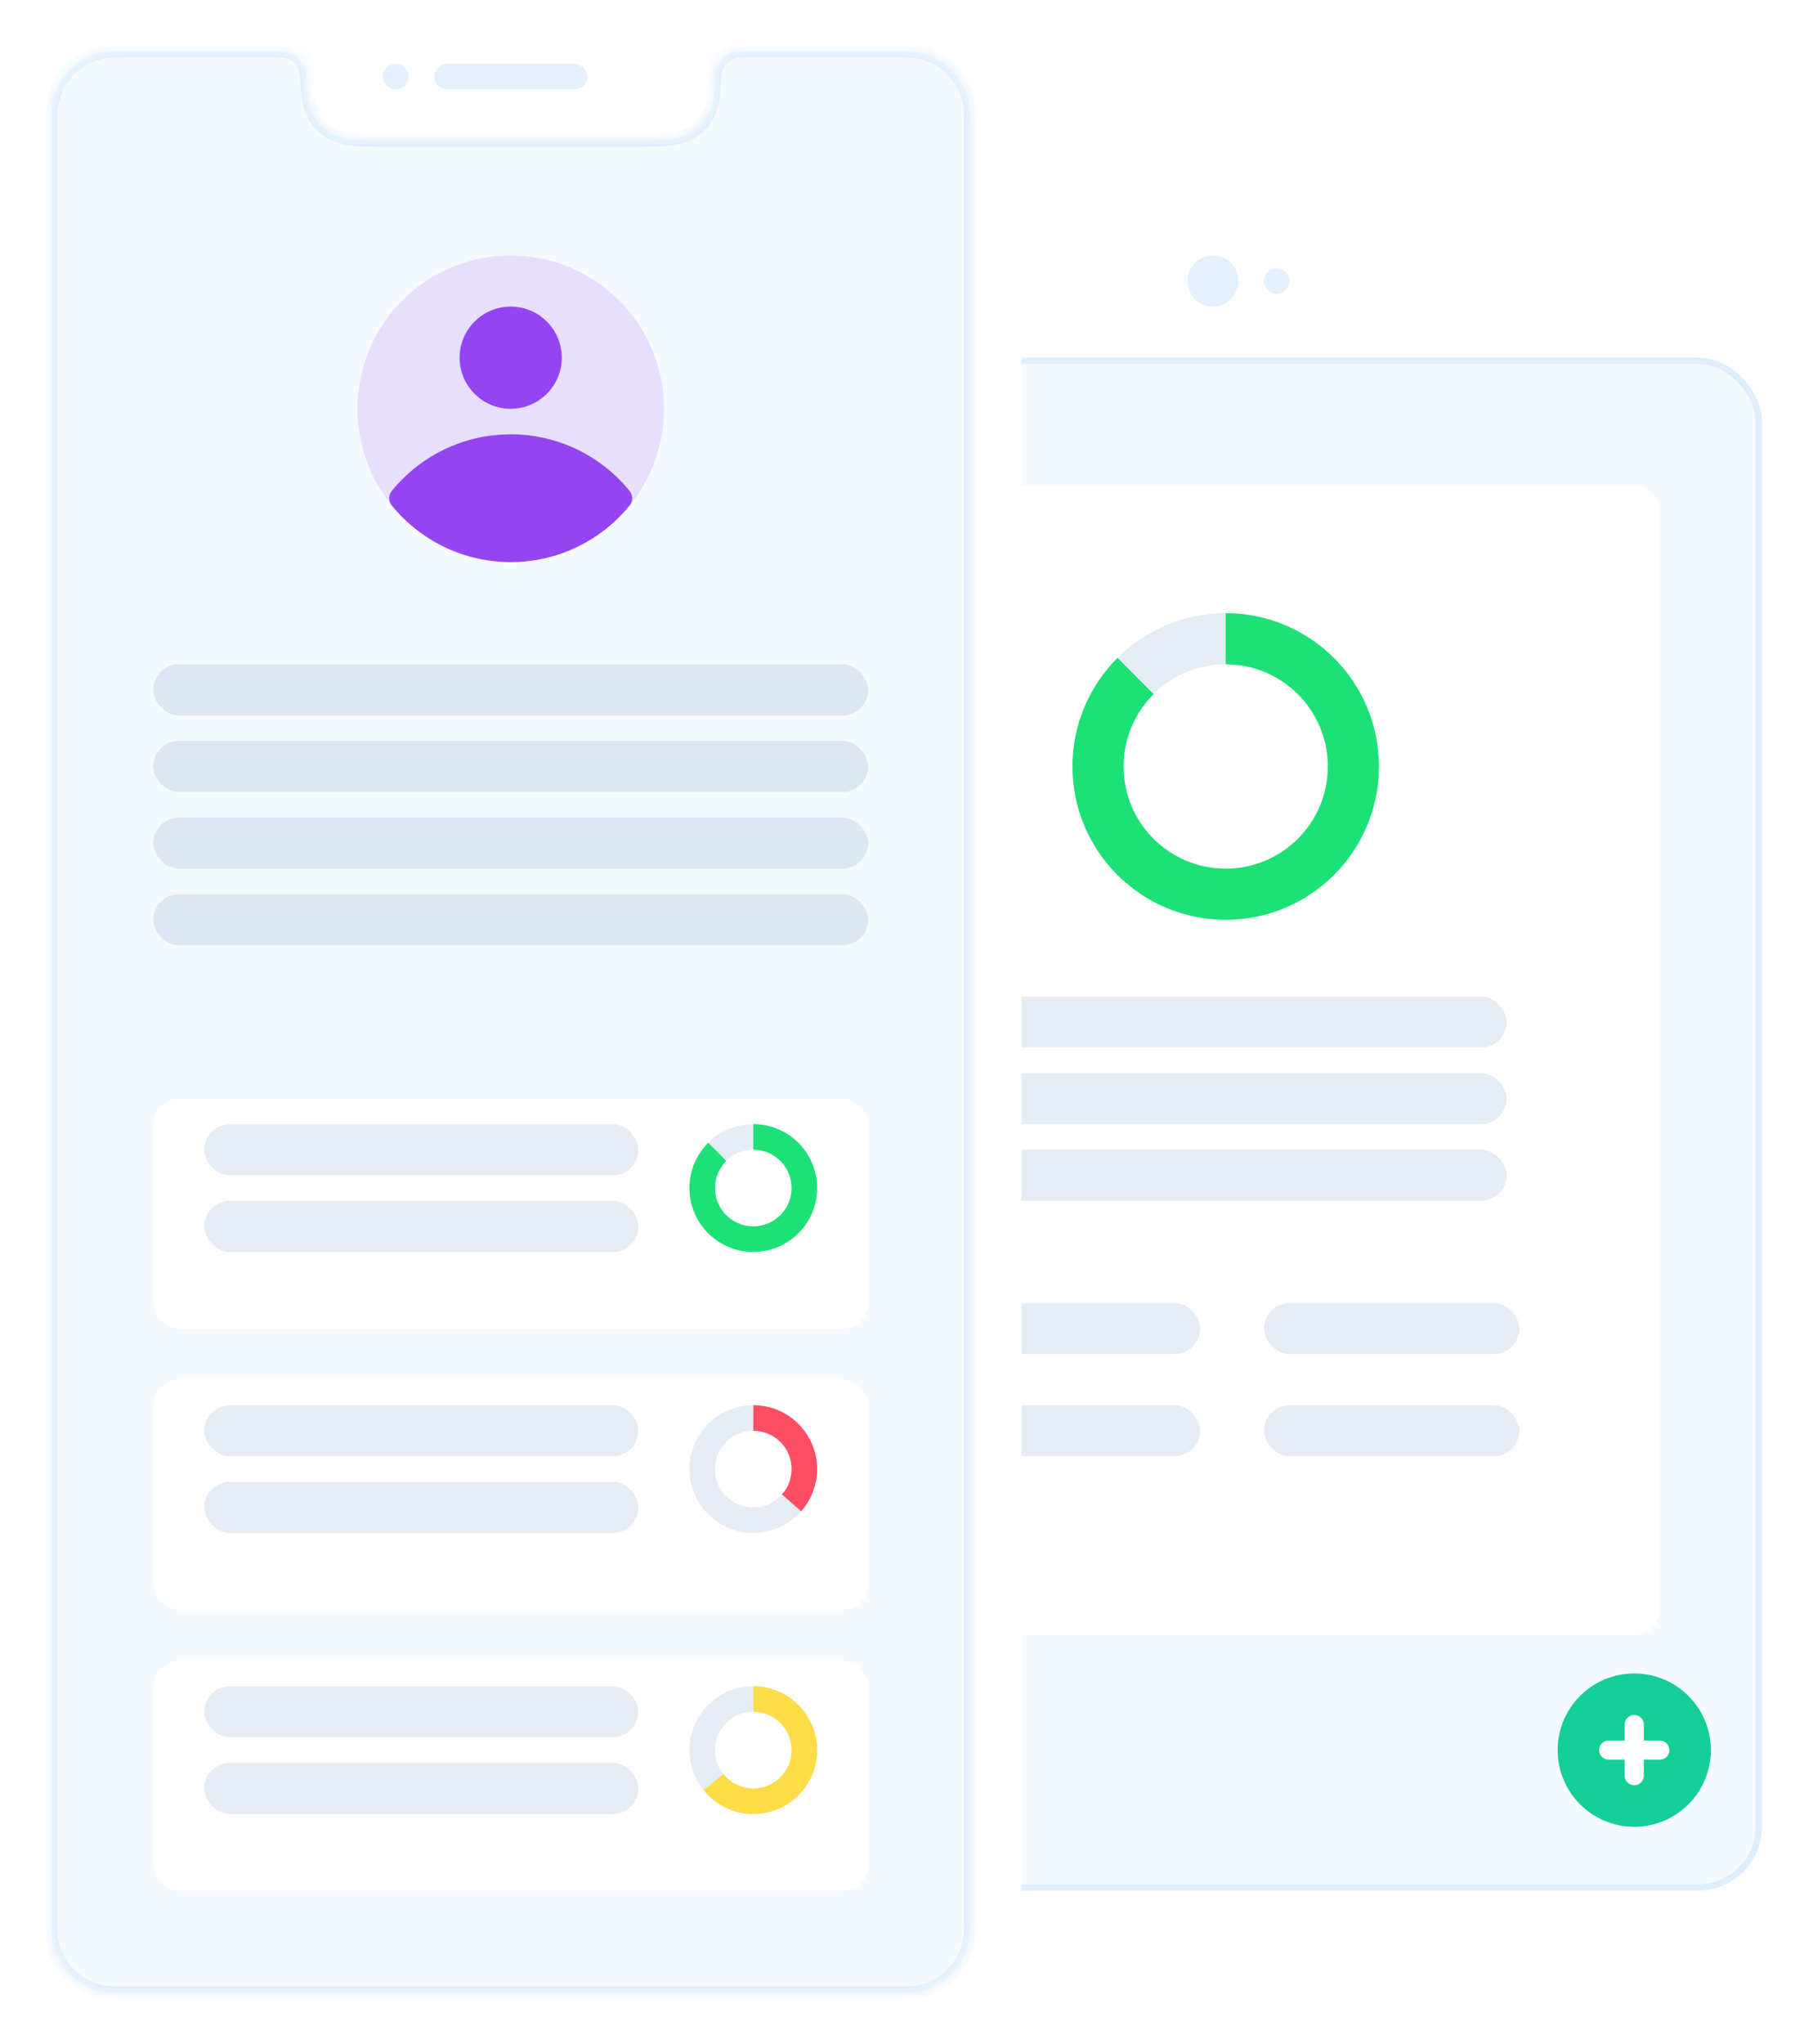 <svg width="142" height="160" viewBox="0 0 142 160" fill="none" xmlns="http://www.w3.org/2000/svg">
<mask id="mask0" mask-type="alpha" maskUnits="userSpaceOnUse" x="0" y="0" width="142" height="160">
<path fill-rule="evenodd" clip-rule="evenodd" d="M8 0C3.582 0 0 3.582 0 8V152C0 156.418 3.582 160 8 160H58H72H134C138.418 160 142 156.418 142 152V24C142 19.582 138.418 16 134 16H80V8C80 3.582 76.418 0 72 0H8Z" fill="#0190F8"/>
</mask>
<g mask="url(#mask0)">
<g filter="url(#filter0_d)">
<rect x="50" y="16" width="92" height="144" rx="8" fill="white"/>
</g>
<rect x="54" y="28" width="84" height="120" rx="5" fill="#F5FAFF"/>
<rect x="54.25" y="28.25" width="83.5" height="119.5" rx="4.75" stroke="#C7E3FF" stroke-opacity="0.5" stroke-width="0.5"/>
<g filter="url(#filter1_d)">
<rect x="62" y="36" width="68" height="90" rx="2" fill="white"/>
</g>
<circle cx="96" cy="60" r="10" stroke="#003D84" stroke-opacity="0.1" stroke-width="4"/>
<path d="M96 50C101.523 50 106 54.477 106 60C106 65.523 101.523 70 96 70C90.477 70 86 65.523 86 60C86 57.232 87.125 54.726 88.942 52.916" stroke="#1BE177" stroke-width="4"/>
<rect x="74" y="78" width="44" height="4" rx="2" fill="#003D84" fill-opacity="0.1"/>
<rect x="74" y="90" width="44" height="4" rx="2" fill="#003D84" fill-opacity="0.1"/>
<rect x="74" y="102" width="20" height="4" rx="2" fill="#003D84" fill-opacity="0.1"/>
<rect x="99" y="102" width="20" height="4" rx="2" fill="#003D84" fill-opacity="0.1"/>
<rect x="74" y="110" width="20" height="4" rx="2" fill="#003D84" fill-opacity="0.1"/>
<rect x="99" y="110" width="20" height="4" rx="2" fill="#003D84" fill-opacity="0.1"/>
<rect x="74" y="84" width="44" height="4" rx="2" fill="#003D84" fill-opacity="0.1"/>
<circle cx="128" cy="137" r="6" fill="#13CE95"/>
<path d="M128 135V139M130 137H126" stroke="white" stroke-width="1.5" stroke-linecap="round"/>
<g filter="url(#filter2_d)">
<rect width="80" height="160" rx="8" fill="white"/>
</g>
<mask id="path-18-inside-1" fill="white">
<path fill-rule="evenodd" clip-rule="evenodd" d="M9 4C6.239 4 4 6.239 4 9V151C4 153.761 6.239 156 9 156H71C73.761 156 76 153.761 76 151V9C76 6.239 73.761 4 71 4H58C56.895 4 56 4.895 56 6V4C56 6.809 56 8.213 55.326 9.222C55.034 9.659 54.659 10.034 54.222 10.326C53.213 11 51.809 11 49 11H31C28.191 11 26.787 11 25.778 10.326C25.341 10.034 24.966 9.659 24.674 9.222C24 8.213 24 6.809 24 4V6C24 4.895 23.105 4 22 4H9Z"/>
</mask>
<path fill-rule="evenodd" clip-rule="evenodd" d="M9 4C6.239 4 4 6.239 4 9V151C4 153.761 6.239 156 9 156H71C73.761 156 76 153.761 76 151V9C76 6.239 73.761 4 71 4H58C56.895 4 56 4.895 56 6V4C56 6.809 56 8.213 55.326 9.222C55.034 9.659 54.659 10.034 54.222 10.326C53.213 11 51.809 11 49 11H31C28.191 11 26.787 11 25.778 10.326C25.341 10.034 24.966 9.659 24.674 9.222C24 8.213 24 6.809 24 4V6C24 4.895 23.105 4 22 4H9Z" fill="#F5FAFF"/>
<path d="M55.326 9.222L54.91 8.944L54.91 8.945L55.326 9.222ZM54.222 10.326L53.944 9.91L53.944 9.91L54.222 10.326ZM25.778 10.326L26.056 9.91L26.055 9.91L25.778 10.326ZM24.674 9.222L25.09 8.945L25.09 8.944L24.674 9.222ZM4.5 9C4.5 6.515 6.515 4.5 9 4.5V3.5C5.962 3.5 3.5 5.962 3.5 9H4.5ZM4.5 151V9H3.5V151H4.5ZM9 155.5C6.515 155.5 4.5 153.485 4.5 151H3.5C3.5 154.038 5.962 156.5 9 156.5V155.5ZM71 155.5H9V156.5H71V155.5ZM75.5 151C75.5 153.485 73.485 155.5 71 155.5V156.5C74.038 156.5 76.5 154.038 76.5 151H75.5ZM75.5 9V151H76.5V9H75.5ZM71 4.5C73.485 4.5 75.5 6.515 75.5 9H76.5C76.5 5.962 74.038 3.5 71 3.5V4.5ZM58 4.5H71V3.5H58V4.5ZM56.5 6C56.5 5.172 57.172 4.5 58 4.5V3.5C56.619 3.5 55.5 4.619 55.5 6H56.5ZM55.5 4V6H56.5V4H55.5ZM55.741 9.5C56.143 8.9 56.325 8.205 56.413 7.337C56.501 6.477 56.5 5.394 56.5 4H55.5C55.5 5.415 55.499 6.438 55.418 7.236C55.338 8.024 55.183 8.536 54.91 8.944L55.741 9.5ZM54.5 10.742C54.992 10.413 55.413 9.991 55.742 9.5L54.91 8.945C54.655 9.327 54.327 9.655 53.944 9.91L54.5 10.742ZM49 11.5C50.394 11.5 51.477 11.501 52.337 11.413C53.205 11.325 53.9 11.143 54.5 10.742L53.944 9.91C53.536 10.183 53.024 10.338 52.236 10.418C51.438 10.499 50.415 10.5 49 10.5V11.5ZM31 11.5H49V10.5H31V11.5ZM25.5 10.742C26.1 11.143 26.795 11.325 27.663 11.413C28.523 11.501 29.606 11.5 31 11.5V10.5C29.585 10.5 28.561 10.499 27.764 10.418C26.976 10.338 26.464 10.183 26.056 9.91L25.5 10.742ZM24.258 9.5C24.587 9.991 25.009 10.413 25.5 10.742L26.055 9.91C25.673 9.655 25.345 9.327 25.09 8.945L24.258 9.5ZM23.5 4C23.5 5.394 23.499 6.477 23.587 7.337C23.675 8.205 23.857 8.9 24.259 9.5L25.09 8.944C24.817 8.536 24.662 8.024 24.582 7.236C24.501 6.438 24.5 5.415 24.5 4H23.5ZM24.5 6V4H23.5V6H24.5ZM22 4.5C22.828 4.5 23.5 5.172 23.5 6H24.5C24.5 4.619 23.381 3.5 22 3.5V4.5ZM9 4.5H22V3.5H9V4.5Z" fill="#C7E3FF" fill-opacity="0.5" mask="url(#path-18-inside-1)"/>
<rect x="12" y="52" width="56" height="4" rx="2" fill="#003D84" fill-opacity="0.1"/>
<rect x="12" y="58" width="56" height="4" rx="2" fill="#003D84" fill-opacity="0.1"/>
<rect x="12" y="64" width="56" height="4" rx="2" fill="#003D84" fill-opacity="0.1"/>
<rect x="12" y="70" width="56" height="4" rx="2" fill="#003D84" fill-opacity="0.1"/>
<ellipse cx="40" cy="32" rx="12" ry="12" fill="#9544F2" fill-opacity="0.15"/>
<path fill-rule="evenodd" clip-rule="evenodd" d="M39.999 32C42.208 32 43.999 30.209 43.999 28C43.999 25.791 42.208 24 39.999 24C37.79 24 35.999 25.791 35.999 28C35.999 30.209 37.79 32 39.999 32ZM30.69 38.429C30.419 38.762 30.419 39.237 30.69 39.571C32.89 42.274 36.244 44 40.001 44C43.758 44 47.111 42.274 49.311 39.572C49.583 39.239 49.583 38.763 49.311 38.43C47.111 35.727 43.757 34 40 34C36.244 34 32.891 35.726 30.69 38.429Z" fill="#9544F2"/>
<g filter="url(#filter3_d)">
<rect x="12" y="84" width="56" height="18" rx="2" fill="white"/>
</g>
<rect x="16" y="88" width="34" height="4" rx="2" fill="#003D84" fill-opacity="0.1"/>
<rect x="16" y="94" width="34" height="4" rx="2" fill="#003D84" fill-opacity="0.1"/>
<circle cx="59" cy="93" r="4" stroke="#003D84" stroke-opacity="0.1" stroke-width="2"/>
<path d="M59 89C61.209 89 63 90.791 63 93C63 95.209 61.209 97 59 97C56.791 97 55 95.209 55 93C55 91.893 55.45 90.891 56.177 90.166" stroke="#1BE177" stroke-width="2"/>
<g filter="url(#filter4_d)">
<rect x="12" y="128" width="56" height="18" rx="2" fill="white"/>
</g>
<rect x="16" y="132" width="34" height="4" rx="2" fill="#003D84" fill-opacity="0.1"/>
<rect x="16" y="138" width="34" height="4" rx="2" fill="#003D84" fill-opacity="0.1"/>
<circle cx="59" cy="137" r="4" stroke="#003D84" stroke-opacity="0.1" stroke-width="2"/>
<path d="M59 133C61.209 133 63 134.791 63 137C63 139.209 61.209 141 59 141C57.737 141 56.61 140.414 55.877 139.5" stroke="#FEDC47" stroke-width="2"/>
<g filter="url(#filter5_d)">
<rect x="12" y="106" width="56" height="18" rx="2" fill="white"/>
</g>
<rect x="16" y="110" width="34" height="4" rx="2" fill="#003D84" fill-opacity="0.1"/>
<rect x="16" y="116" width="34" height="4" rx="2" fill="#003D84" fill-opacity="0.1"/>
<circle cx="59" cy="115" r="4" stroke="#003D84" stroke-opacity="0.1" stroke-width="2"/>
<path d="M59 111C61.209 111 63 112.791 63 115C63 116.014 62.622 116.941 62 117.646" stroke="#FF4E63" stroke-width="2"/>
<circle cx="31" cy="6" r="1" fill="#E3F1FF"/>
<circle cx="95" cy="22" r="2" fill="#E3F1FF"/>
<circle cx="100" cy="22" r="1" fill="#E3F1FF"/>
<rect x="34" y="5" width="12" height="2" rx="1" fill="#E3F1FF"/>
</g>
<defs>
<filter id="filter0_d" x="30" y="6" width="132" height="184" filterUnits="userSpaceOnUse" color-interpolation-filters="sRGB">
<feFlood flood-opacity="0" result="BackgroundImageFix"/>
<feColorMatrix in="SourceAlpha" type="matrix" values="0 0 0 0 0 0 0 0 0 0 0 0 0 0 0 0 0 0 127 0"/>
<feOffset dy="10"/>
<feGaussianBlur stdDeviation="10"/>
<feColorMatrix type="matrix" values="0 0 0 0 0.321 0 0 0 0 0.588 0 0 0 0 0.854 0 0 0 0.2 0"/>
<feBlend mode="normal" in2="BackgroundImageFix" result="effect1_dropShadow"/>
<feBlend mode="normal" in="SourceGraphic" in2="effect1_dropShadow" result="shape"/>
</filter>
<filter id="filter1_d" x="58" y="34" width="76" height="98" filterUnits="userSpaceOnUse" color-interpolation-filters="sRGB">
<feFlood flood-opacity="0" result="BackgroundImageFix"/>
<feColorMatrix in="SourceAlpha" type="matrix" values="0 0 0 0 0 0 0 0 0 0 0 0 0 0 0 0 0 0 127 0"/>
<feOffset dy="2"/>
<feGaussianBlur stdDeviation="2"/>
<feColorMatrix type="matrix" values="0 0 0 0 0.321 0 0 0 0 0.588 0 0 0 0 0.854 0 0 0 0.2 0"/>
<feBlend mode="normal" in2="BackgroundImageFix" result="effect1_dropShadow"/>
<feBlend mode="normal" in="SourceGraphic" in2="effect1_dropShadow" result="shape"/>
</filter>
<filter id="filter2_d" x="-20" y="-10" width="120" height="200" filterUnits="userSpaceOnUse" color-interpolation-filters="sRGB">
<feFlood flood-opacity="0" result="BackgroundImageFix"/>
<feColorMatrix in="SourceAlpha" type="matrix" values="0 0 0 0 0 0 0 0 0 0 0 0 0 0 0 0 0 0 127 0"/>
<feOffset dy="10"/>
<feGaussianBlur stdDeviation="10"/>
<feColorMatrix type="matrix" values="0 0 0 0 0.321 0 0 0 0 0.588 0 0 0 0 0.854 0 0 0 0.2 0"/>
<feBlend mode="normal" in2="BackgroundImageFix" result="effect1_dropShadow"/>
<feBlend mode="normal" in="SourceGraphic" in2="effect1_dropShadow" result="shape"/>
</filter>
<filter id="filter3_d" x="8" y="82" width="64" height="26" filterUnits="userSpaceOnUse" color-interpolation-filters="sRGB">
<feFlood flood-opacity="0" result="BackgroundImageFix"/>
<feColorMatrix in="SourceAlpha" type="matrix" values="0 0 0 0 0 0 0 0 0 0 0 0 0 0 0 0 0 0 127 0"/>
<feOffset dy="2"/>
<feGaussianBlur stdDeviation="2"/>
<feColorMatrix type="matrix" values="0 0 0 0 0.321 0 0 0 0 0.588 0 0 0 0 0.854 0 0 0 0.2 0"/>
<feBlend mode="normal" in2="BackgroundImageFix" result="effect1_dropShadow"/>
<feBlend mode="normal" in="SourceGraphic" in2="effect1_dropShadow" result="shape"/>
</filter>
<filter id="filter4_d" x="8" y="126" width="64" height="26" filterUnits="userSpaceOnUse" color-interpolation-filters="sRGB">
<feFlood flood-opacity="0" result="BackgroundImageFix"/>
<feColorMatrix in="SourceAlpha" type="matrix" values="0 0 0 0 0 0 0 0 0 0 0 0 0 0 0 0 0 0 127 0"/>
<feOffset dy="2"/>
<feGaussianBlur stdDeviation="2"/>
<feColorMatrix type="matrix" values="0 0 0 0 0.321 0 0 0 0 0.588 0 0 0 0 0.854 0 0 0 0.2 0"/>
<feBlend mode="normal" in2="BackgroundImageFix" result="effect1_dropShadow"/>
<feBlend mode="normal" in="SourceGraphic" in2="effect1_dropShadow" result="shape"/>
</filter>
<filter id="filter5_d" x="8" y="104" width="64" height="26" filterUnits="userSpaceOnUse" color-interpolation-filters="sRGB">
<feFlood flood-opacity="0" result="BackgroundImageFix"/>
<feColorMatrix in="SourceAlpha" type="matrix" values="0 0 0 0 0 0 0 0 0 0 0 0 0 0 0 0 0 0 127 0"/>
<feOffset dy="2"/>
<feGaussianBlur stdDeviation="2"/>
<feColorMatrix type="matrix" values="0 0 0 0 0.321 0 0 0 0 0.588 0 0 0 0 0.854 0 0 0 0.2 0"/>
<feBlend mode="normal" in2="BackgroundImageFix" result="effect1_dropShadow"/>
<feBlend mode="normal" in="SourceGraphic" in2="effect1_dropShadow" result="shape"/>
</filter>
</defs>
</svg>
